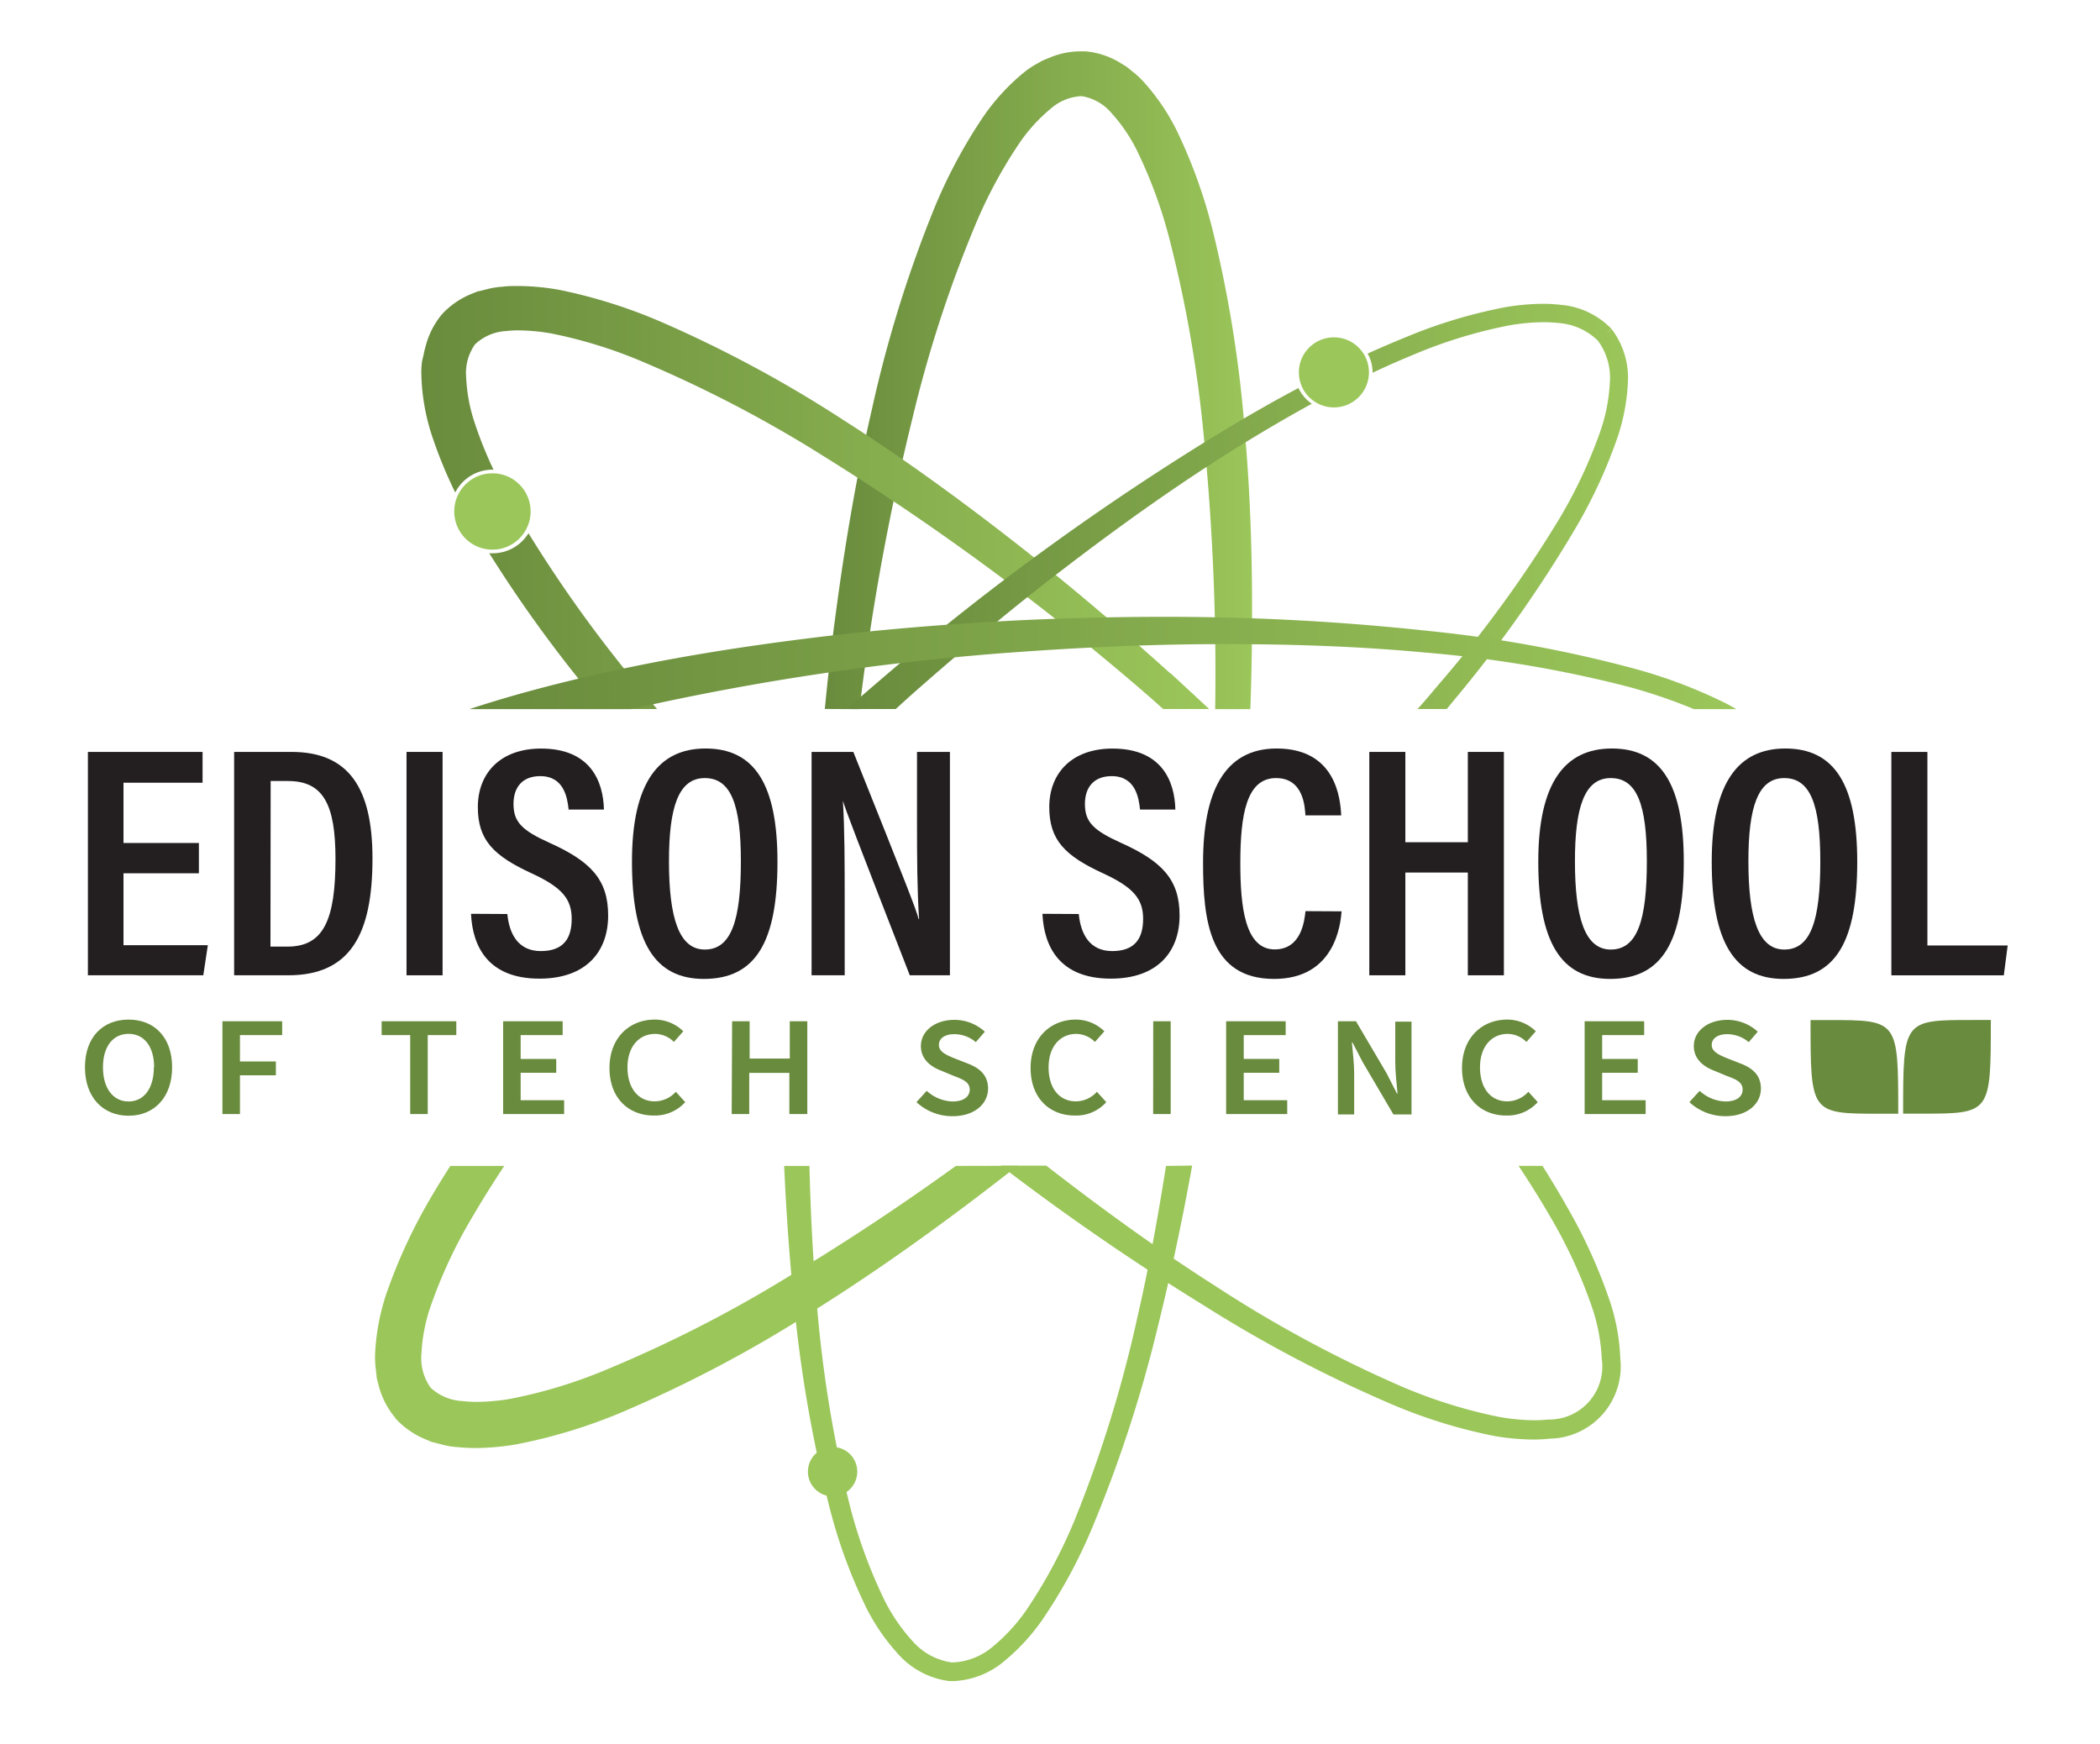 <svg viewBox="0 0 313.92 260.71" xmlns="http://www.w3.org/2000/svg" xmlns:xlink="http://www.w3.org/1999/xlink"><linearGradient id="a" gradientUnits="userSpaceOnUse" x1="123.33" x2="187.17" y1="56.82" y2="56.82"><stop offset="0" stop-color="#698b3d"/><stop offset="1" stop-color="#9bc65a"/></linearGradient><linearGradient id="b" x1="62.97" x2="180.74" xlink:href="#a" y1="74.34" y2="74.34"/><linearGradient id="c" x1="126.55" x2="243.39" xlink:href="#a" y1="75.7" y2="75.7"/><linearGradient id="d" x1="70.16" x2="259.57" xlink:href="#a" y1="99.08" y2="99.08"/><path d="m128.48 106a360.55 360.55 0 0 1 7.89-43.36 187.79 187.79 0 0 1 9.27-28.64 69.93 69.93 0 0 1 6.89-12.82 25.06 25.06 0 0 1 4.53-4.93 7.49 7.49 0 0 1 4.48-1.87h.2a7.33 7.33 0 0 1 4.41 2.52 24.41 24.41 0 0 1 3.76 5.5 69.89 69.89 0 0 1 5 13.69 189.49 189.49 0 0 1 5.09 29.67 358 358 0 0 1 1.65 40.24h5.26q.18-5.07.23-9.91c.13-11.47-.19-21.57-1-30.88a186.64 186.64 0 0 0 -4.85-30.76 77.15 77.15 0 0 0 -5.45-15.07 32 32 0 0 0 -4.84-7.1l-.07-.07a12.1 12.1 0 0 0 -1.65-1.53l-.86-.69-.1-.07-.77-.47-.23-.14a12 12 0 0 0 -5-1.63h-.49a11.82 11.82 0 0 0 -4.8.89l-.29.12c-.28.11-.56.22-.82.35h-.06l-1 .57a12.53 12.53 0 0 0 -1.89 1.3l-.09.07a32 32 0 0 0 -5.81 6.34 76.63 76.63 0 0 0 -7.53 14.11 186.67 186.67 0 0 0 -9.2 29.74c-2.13 9.2-3.89 19.15-5.39 30.42-.63 4.63-1.17 9.4-1.65 14.38z" fill="url(#a)"/><path d="m29.73 130.53h-11.27v10.75h12.61l-.68 4.5h-17.25v-33.39h17.14v4.61h-11.82v9h11.27z" fill="#231f20"/><path d="m35 112.39h8.58c8.6 0 12.1 5.46 12.1 15.94 0 11.3-3.29 17.45-12.61 17.45h-8.07zm5.43 29.1h2.57c5.36 0 7.15-4 7.15-13.1 0-8.09-1.79-11.65-7.09-11.65h-2.6z" fill="#231f20"/><path d="m66.16 112.39v33.39h-5.39v-33.39z" fill="#231f20"/><path d="m75.84 136.62c.29 3 1.63 5.54 5 5.54s4.62-1.87 4.62-4.82-1.43-4.69-5.92-6.77c-5.76-2.64-8.11-5-8.11-9.93 0-5.09 3.39-8.75 9.45-8.75 7.41 0 9.3 4.92 9.4 9.12h-5.28c-.19-1.81-.7-5-4.24-5-2.76 0-4 1.76-4 4.16 0 2.68 1.24 3.94 5.39 5.81 6.17 2.78 8.76 5.5 8.76 10.87s-3.27 9.43-10.27 9.43c-7.62 0-10-4.73-10.23-9.69z" fill="#231f20"/><path d="m116.22 128.81c0 11.93-3.22 17.51-11 17.51-7.34 0-10.75-5.46-10.75-17.53 0-11.82 4-16.91 11-16.91 7.37 0 10.75 5.43 10.75 16.93zm-16.22-.09c0 8.47 1.5 13.21 5.36 13.21 4 0 5.39-4.46 5.39-13.18 0-8.42-1.45-12.45-5.4-12.45s-5.35 4.42-5.35 12.42z" fill="#231f20"/><path d="m121.32 145.78v-33.39h6.24c8 20 9.35 23.43 9.77 25h.06c-.28-4.17-.31-9.12-.31-14.58v-10.42h4.92v33.39h-6c-8.27-21.25-9.56-24.63-10-26.09.26 4.13.27 9.24.27 15.23v10.86z" fill="#231f20"/><path d="m161.26 136.62c.29 3 1.63 5.54 5 5.54s4.62-1.87 4.62-4.82-1.43-4.69-5.92-6.77c-5.76-2.64-8.11-5-8.11-9.93 0-5.09 3.39-8.75 9.45-8.75 7.42 0 9.3 4.92 9.4 9.12h-5.28c-.19-1.81-.7-5-4.24-5-2.75 0-4 1.76-4 4.16 0 2.68 1.24 3.94 5.39 5.81 6.17 2.78 8.76 5.5 8.76 10.87s-3.27 9.43-10.27 9.43c-7.62 0-10-4.73-10.23-9.69z" fill="#231f20"/><path d="m200.55 136.22c-.15 1.77-.89 10.1-10.09 10.1-9.63 0-10.62-8.7-10.62-17.35 0-10.44 3.08-17.09 11-17.09 8.9 0 9.53 7.57 9.65 10h-5.35c-.08-1.14-.21-5.58-4.39-5.58-4.43 0-5.34 5.48-5.34 12.73 0 6.55.71 12.88 5.14 12.88 4 0 4.45-4.3 4.6-5.72z" fill="#231f20"/><path d="m204.69 112.39h5.39v13.5h9.34v-13.5h5.39v33.39h-5.39v-15.36h-9.34v15.36h-5.39z" fill="#231f20"/><path d="m251.7 128.81c0 11.93-3.23 17.51-11 17.51-7.34 0-10.75-5.46-10.75-17.53 0-11.82 4-16.91 11-16.91 7.37 0 10.75 5.43 10.75 16.93zm-16.27-.09c0 8.47 1.5 13.21 5.36 13.21 4 0 5.39-4.46 5.39-13.18 0-8.42-1.45-12.45-5.4-12.45s-5.35 4.42-5.35 12.42z" fill="#231f20"/><path d="m277.63 128.81c0 11.93-3.22 17.51-11 17.51-7.35 0-10.75-5.46-10.75-17.53 0-11.82 4-16.91 11-16.91 7.38 0 10.75 5.43 10.75 16.93zm-16.27-.09c0 8.47 1.5 13.21 5.37 13.21 4 0 5.38-4.46 5.38-13.18 0-8.42-1.45-12.45-5.4-12.45s-5.35 4.42-5.35 12.42z" fill="#231f20"/><path d="m282.73 112.39h5.39v28.93h12l-.58 4.46h-16.81z" fill="#231f20"/><g fill="#698b3d"><path d="m12.7 159.53c0-4.49 2.66-7.13 6.52-7.13s6.51 2.66 6.51 7.13-2.66 7.24-6.51 7.24-6.52-2.77-6.52-7.24zm10.34 0c0-3.11-1.5-5-3.82-5s-3.83 1.88-3.83 5 1.5 5.11 3.83 5.11 3.78-2 3.78-5.11z"/><path d="m33.25 152.65h8.93v2.07h-6.31v3.94h5.37v2.07h-5.37v5.79h-2.62z"/><path d="m61.32 154.72h-4.27v-2.07h11.16v2.07h-4.27v11.8h-2.62z"/><path d="m75.21 152.65h8.9v2.07h-6.28v3.56h5.32v2.07h-5.32v4.1h6.5v2.07h-9.12z"/><path d="m91.11 159.63c0-4.53 3-7.23 6.77-7.23a6.08 6.08 0 0 1 4.26 1.75l-1.4 1.59a4 4 0 0 0 -2.8-1.2c-2.41 0-4.14 1.9-4.14 5s1.6 5.08 4.07 5.08a4.27 4.27 0 0 0 3.16-1.43l1.4 1.55a6.08 6.08 0 0 1 -4.66 2c-3.71.03-6.66-2.52-6.66-7.11z"/><path d="m109.44 152.65h2.62v5.57h6v-5.57h2.62v13.87h-2.68v-6.15h-6v6.15h-2.62z"/><path d="m137 164.74 1.53-1.69a6 6 0 0 0 3.85 1.59c1.66 0 2.58-.71 2.58-1.79s-1-1.51-2.3-2l-2-.83c-1.46-.56-3-1.64-3-3.67 0-2.21 2.08-3.91 5-3.91a6.7 6.7 0 0 1 4.56 1.77l-1.35 1.56a4.93 4.93 0 0 0 -3.21-1.19c-1.4 0-2.31.61-2.31 1.62s1.13 1.5 2.35 2l2 .78c1.76.69 3 1.73 3 3.74 0 2.25-2 4.12-5.31 4.12a7.85 7.85 0 0 1 -5.39-2.1z"/><path d="m154.06 159.63c0-4.53 3-7.23 6.77-7.23a6.1 6.1 0 0 1 4.26 1.75l-1.41 1.59a4 4 0 0 0 -2.8-1.2c-2.4 0-4.13 1.9-4.13 5s1.59 5.08 4.07 5.08a4.25 4.25 0 0 0 3.15-1.43l1.4 1.55a6 6 0 0 1 -4.65 2c-3.72.03-6.66-2.52-6.66-7.11z"/><path d="m172.39 152.65h2.61v13.87h-2.62z"/><path d="m183.29 152.65h8.9v2.07h-6.27v3.56h5.31v2.07h-5.31v4.1h6.5v2.07h-9.13z"/><path d="m200 152.65h2.7l4.59 7.8 1.53 3h.09c-.13-1.44-.34-3.19-.34-4.74v-6h2.43v13.87h-2.7l-4.59-7.81-1.53-2.94h-.09c.13 1.46.34 3.13.34 4.68v6.07h-2.43z"/><path d="m218.55 159.63c0-4.53 3-7.23 6.77-7.23a6.08 6.08 0 0 1 4.26 1.75l-1.4 1.59a4 4 0 0 0 -2.81-1.2c-2.4 0-4.13 1.9-4.13 5s1.59 5.08 4.07 5.08a4.29 4.29 0 0 0 3.16-1.43l1.4 1.55a6.08 6.08 0 0 1 -4.66 2c-3.71.03-6.66-2.52-6.66-7.11z"/><path d="m236.88 152.65h8.9v2.07h-6.28v3.56h5.32v2.07h-5.32v4.1h6.5v2.07h-9.12z"/><path d="m252.54 164.74 1.53-1.69a6 6 0 0 0 3.85 1.59c1.67 0 2.58-.71 2.58-1.79s-.95-1.51-2.3-2l-2-.83c-1.45-.56-3-1.64-3-3.67 0-2.21 2.07-3.91 5-3.91a6.7 6.7 0 0 1 4.56 1.77l-1.35 1.56a5 5 0 0 0 -3.21-1.19c-1.4 0-2.32.61-2.32 1.62s1.13 1.5 2.35 2l2 .78c1.76.69 3 1.73 3 3.74 0 2.25-2 4.12-5.31 4.12a7.88 7.88 0 0 1 -5.38-2.1z"/><path d="m296.26 152.46h-1.34c-10.43 0-10.43 0-10.43 14h2.68c10.43 0 10.43 0 10.43-14z"/><path d="m282.42 166.47h1.34c0-14 0-14-10.43-14h-2.68c0 14 0 14 10.43 14z"/></g><circle cx="73.61" cy="76.45" fill="#9bc65a" r="5.71"/><path d="m79 79.7a6.26 6.26 0 0 1 -5.34 3h-.52a198.43 198.43 0 0 0 16.08 22.1l1 1.18h8q-2.11-2.53-4.16-5.09a196.89 196.89 0 0 1 -15.06-21.19zm96 21c-8.35-7.52-16.06-14-23.57-19.85-9-7-17.27-12.92-25.16-17.94a185.76 185.76 0 0 0 -27.4-14.78 77.55 77.55 0 0 0 -15.28-4.81 36.26 36.26 0 0 0 -6.06-.57c-.85 0-1.69 0-2.51.12h-.11a12.37 12.37 0 0 0 -2.2.38l-1.08.27h-.11c-.28.1-.56.22-.84.33l-.25.1a12.2 12.2 0 0 0 -4.34 3 12.11 12.11 0 0 0 -2.42 4.65l-.08.29c-.08.29-.16.58-.22.87v.06l-.28 1.18a12.83 12.83 0 0 0 -.09 2.31v.13a31.65 31.65 0 0 0 1.5 8.46 67.68 67.68 0 0 0 3.55 8.71 6.26 6.26 0 0 1 5.56-3.41h.16a61.07 61.07 0 0 1 -2.91-7.29 24.93 24.93 0 0 1 -1.18-6.59 7.4 7.4 0 0 1 1.32-4.84 7.36 7.36 0 0 1 4.68-2 15.88 15.88 0 0 1 1.87-.1 29.55 29.55 0 0 1 4.79.45 69.64 69.64 0 0 1 13.96 4.34 188.57 188.57 0 0 1 26.7 13.94 381.78 381.78 0 0 1 48.88 36.09l2 1.78h6.87q-2.85-2.66-5.75-5.33z" fill="url(#b)"/><circle cx="199.4" cy="55.66" fill="#9bc65a" r="5.24"/><path d="m240.91 49.18-.85.72.83-.75a11.93 11.93 0 0 0 -7.64-3.59 22.46 22.46 0 0 0 -2.64-.15 35.2 35.2 0 0 0 -5.39.47 74.73 74.73 0 0 0 -14.93 4.46q-2.88 1.17-5.85 2.51a5.72 5.72 0 0 1 .74 2.81s0 0 0 .06c2.1-1 4.16-1.9 6.2-2.74a71.74 71.74 0 0 1 14.31-4.36 31 31 0 0 1 5.06-.46 19.47 19.47 0 0 1 2.2.12 9.33 9.33 0 0 1 5.92 2.65 9.35 9.35 0 0 1 1.78 6.25 26.31 26.31 0 0 1 -1.36 7.1 72.49 72.49 0 0 1 -6.38 13.57 181.72 181.72 0 0 1 -17.91 24.53c-1 1.19-2 2.4-3.1 3.6h4.36l1.25-1.51a193 193 0 0 0 17.81-25.18 74.9 74.9 0 0 0 6.56-14.16 30.13 30.13 0 0 0 1.46-7.87 12 12 0 0 0 -2.43-8.08zm-46.81 8.82c-3.64 1.93-7.38 4.06-11.27 6.41a386.72 386.72 0 0 0 -49.83 36.02q-3.31 2.82-6.43 5.55h7.33l2.2-2c8.34-7.36 16-13.71 23.5-19.41 8.95-6.84 17.11-12.55 24.95-17.45 4.09-2.54 7.9-4.77 11.55-6.77a5.92 5.92 0 0 1 -2-2.35z" fill="url(#c)"/><circle cx="124.46" cy="219.97" fill="#9bc65a" r="3.69"/><path d="m94.32 106a387 387 0 0 1 57.85-8.54c11.08-.79 21-1.18 30.45-1.18h.66c11 0 20.73.41 29.77 1.26a181.81 181.81 0 0 1 29.93 5 79.16 79.16 0 0 1 10.25 3.46h6.34l-1.26-.71a74.6 74.6 0 0 0 -14.58-5.5 193.18 193.18 0 0 0 -30.35-5.5 362.1 362.1 0 0 0 -39.68-2.09c-7 0-14.37.18-21.82.54-11.21.59-21.26 1.45-30.7 2.63-11.4 1.41-21.36 3.08-30.48 5.1-7.76 1.72-14.47 3.53-20.54 5.53z" fill="url(#d)"/><path d="m142.89 174.27c-8.31 6-16.55 11.45-24.82 16.42a194.07 194.07 0 0 1 -27.64 14.12 72.55 72.55 0 0 1 -14.38 4.32 31.46 31.46 0 0 1 -4.78.41 18 18 0 0 1 -2.13-.12 7.54 7.54 0 0 1 -4.77-2 7.62 7.62 0 0 1 -1.37-5.11 25.73 25.73 0 0 1 1.27-6.76 72.21 72.21 0 0 1 6.34-13.64c1.47-2.52 3.07-5.07 4.77-7.64h-8.06c-.9 1.41-1.78 2.81-2.6 4.21a80.09 80.09 0 0 0 -7 15 33.35 33.35 0 0 0 -1.64 8.7v.1a13 13 0 0 0 .09 2.32l.13 1.13v.13c.06.3.14.6.22.9l.07.27a12.26 12.26 0 0 0 2.46 4.85l.05.06v.05a12.47 12.47 0 0 0 4.42 3.11l.28.12c.29.12.58.25.87.35h.06l1.11.29a13.11 13.11 0 0 0 2.33.43h.12a26.37 26.37 0 0 0 2.85.15 37.87 37.87 0 0 0 6-.54 79.82 79.82 0 0 0 15.8-4.8 193.12 193.12 0 0 0 28.41-15c8.26-5.16 16.8-11.13 26.13-18.26 1.53-1.17 3.08-2.37 4.63-3.59z" fill="#9bc65a"/><path d="m174.3 174.27c-1.3 8.22-2.68 15.73-4.3 22.73a188 188 0 0 1 -9.24 29.92 75 75 0 0 1 -7.26 13.63 26.91 26.91 0 0 1 -5.05 5.54 9.85 9.85 0 0 1 -5.92 2.39h-.31a9.6 9.6 0 0 1 -5.88-3.26 26.9 26.9 0 0 1 -4.19-6.17 75.14 75.14 0 0 1 -5.25-14.56 189.15 189.15 0 0 1 -4.9-30.91c-.51-6.06-.83-12.45-1-19.31h-3.78c.3 6.66.75 13.2 1.39 19.62a199.17 199.17 0 0 0 5.38 31.37 77.11 77.11 0 0 0 5.54 15.12 31 31 0 0 0 4.68 6.8 12.37 12.37 0 0 0 7.73 4.1h.56a12.61 12.61 0 0 0 7.64-3 30.8 30.8 0 0 0 5.62-6.09 77 77 0 0 0 7.64-14.15 199.8 199.8 0 0 0 9.81-30.28q2.83-11.43 5-23.54z" fill="#9bc65a"/><path d="m234.17 180.26q-1.69-3-3.6-6h-3.57q2.52 3.78 4.65 7.45a74 74 0 0 1 6.44 14 27.92 27.92 0 0 1 1.35 7.37 7.94 7.94 0 0 1 -8.05 9.1 19.22 19.22 0 0 1 -2 .11 32.23 32.23 0 0 1 -5.39-.52 74.87 74.87 0 0 1 -14.76-4.65 188.89 188.89 0 0 1 -27.55-14.89c-7.94-5.05-16.21-10.95-25.29-18h-6.8a366.28 366.28 0 0 0 30.3 20.86 199.72 199.72 0 0 0 28.1 14.79 77.32 77.32 0 0 0 15.39 4.76 35.69 35.69 0 0 0 5.78.53 21.93 21.93 0 0 0 2.47-.13 10.8 10.8 0 0 0 10.57-12 30.42 30.42 0 0 0 -1.43-8.16 77.61 77.61 0 0 0 -6.61-14.62z" fill="#9bc65a"/></svg>